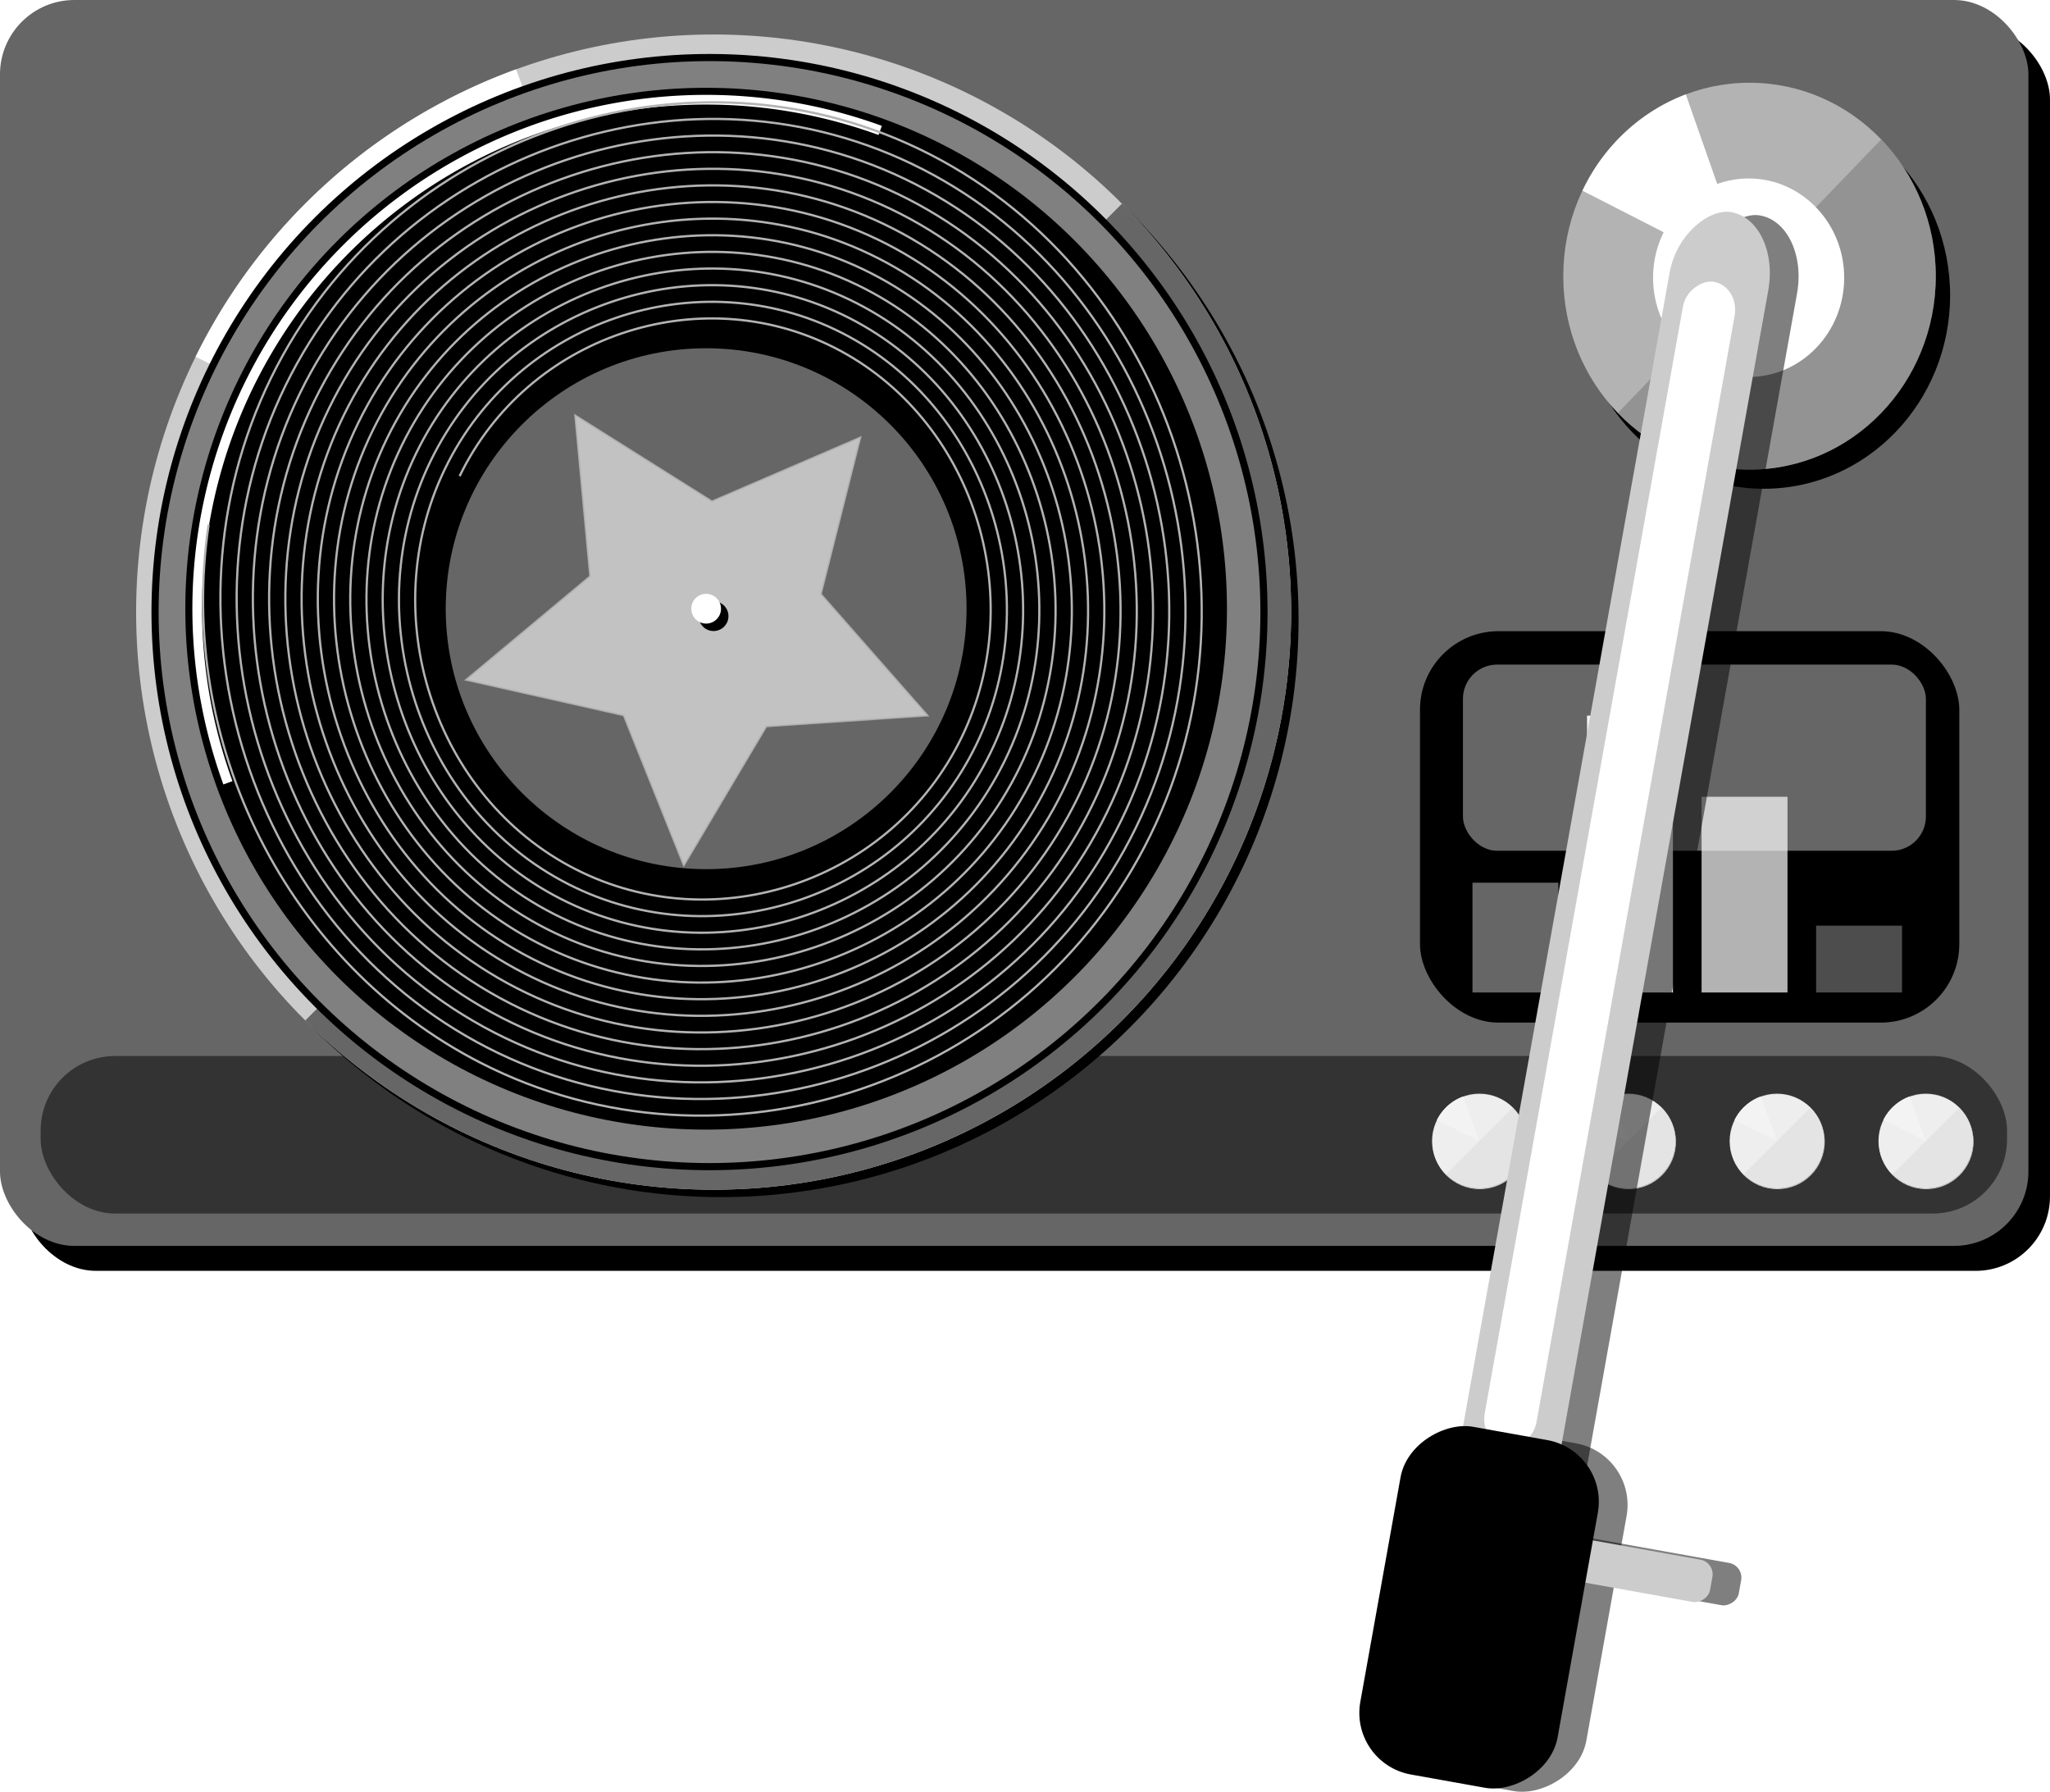<?xml version="1.0" encoding="UTF-8" standalone="no"?>
<!-- Created with Inkscape (http://www.inkscape.org/) -->

<svg
   width="520.674"
   height="455.085"
   viewBox="0 0 137.762 120.408"
   version="1.1"
   id="svg1"
   inkscape:version="1.4 (86a8ad7, 2024-10-11)"
   sodipodi:docname="唱盘.svg"
   xmlns:inkscape="http://www.inkscape.org/namespaces/inkscape"
   xmlns:sodipodi="http://sodipodi.sourceforge.net/DTD/sodipodi-0.dtd"
   xmlns="http://www.w3.org/2000/svg"
   xmlns:svg="http://www.w3.org/2000/svg">
  <sodipodi:namedview
     id="namedview1"
     pagecolor="#ffffff"
     bordercolor="#000000"
     borderopacity="0.25"
     inkscape:showpageshadow="2"
     inkscape:pageopacity="0.0"
     inkscape:pagecheckerboard="0"
     inkscape:deskcolor="#d1d1d1"
     inkscape:document-units="px"
     inkscape:zoom="0.5833135"
     inkscape:cx="342.8688"
     inkscape:cy="179.14895"
     inkscape:window-width="2400"
     inkscape:window-height="1261"
     inkscape:window-x="2391"
     inkscape:window-y="64"
     inkscape:window-maximized="1"
     inkscape:current-layer="g13" />
  <defs
     id="defs1">
    <inkscape:path-effect
       effect="fillet_chamfer"
       id="path-effect1"
       is_visible="true"
       lpeversion="1"
       nodesatellites_param="F,0,0,1,0,0,0,1 @ F,0,0,1,0,0,0,1 @ F,0,0,1,0,0,0,1 @ F,0,0,1,0,0,0,1"
       radius="0"
       unit="px"
       method="auto"
       mode="F"
       chamfer_steps="1"
       flexible="false"
       use_knot_distance="true"
       apply_no_radius="true"
       apply_with_radius="true"
       only_selected="false"
       hide_knots="false" />
  </defs>
  <g
     inkscape:label="图层 1"
     inkscape:groupmode="layer"
     id="layer1"
     transform="translate(-18.757,-4.739)">
    <g
       id="g13"
       inkscape:label="唱盘机">
      <g
         id="g1"
         transform="translate(-2.887,-50.676)"
         inkscape:label="前面板">
        <rect
           style="fill:#000000;fill-opacity:1;stroke:none;stroke-width:2;stroke-miterlimit:10;-inkscape-stroke:none"
           id="rect1"
           width="136.312"
           height="83.712"
           x="23.093"
           y="57.091"
           sodipodi:type="rect"
           rx="5" />
        <rect
           style="fill:#666666;fill-opacity:1;stroke:none;stroke-width:2;stroke-miterlimit:10;-inkscape-stroke:none"
           id="rect1-8"
           width="136.312"
           height="83.712"
           x="21.643"
           y="55.415"
           sodipodi:type="rect"
           rx="5" />
      </g>
      <g
         id="g11"
         transform="translate(-5.132,-56.449)"
         inkscape:label="均衡器">
        <rect
           style="fill:#000000;fill-opacity:1;stroke:none;stroke-width:2.193;stroke-miterlimit:10;-inkscape-stroke:none"
           id="rect4"
           width="36.243"
           height="26.3"
           x="119.313"
           y="103.597"
           rx="5.28" />
        <rect
           style="fill:#666666;fill-opacity:1;stroke:none;stroke-width:1.751;stroke-miterlimit:10;-inkscape-stroke:none"
           id="rect8"
           width="5.773"
           height="7.377"
           x="122.841"
           y="120.496" />
        <rect
           style="fill:#ececec;fill-opacity:1;stroke:none;stroke-width:2.781;stroke-miterlimit:10;-inkscape-stroke:none"
           id="rect9"
           width="5.773"
           height="18.603"
           x="130.539"
           y="109.271" />
        <rect
           style="fill:#b3b3b3;fill-opacity:1;stroke:none;stroke-width:2.338;stroke-miterlimit:10;-inkscape-stroke:none"
           id="rect10"
           width="5.773"
           height="13.15"
           x="138.237"
           y="114.723" />
        <rect
           style="opacity:0.4;fill:#ffffff;fill-opacity:1;stroke:none;stroke-width:2.043;stroke-miterlimit:10;-inkscape-stroke:none"
           id="rect14"
           width="31.111"
           height="12.509"
           x="122.2"
           y="105.842"
           rx="2.3" />
        <rect
           style="fill:#cccccc;fill-opacity:1;stroke:none;stroke-width:0.002;stroke-miterlimit:10;-inkscape-stroke:none"
           id="rect11"
           width="5.773"
           height="5.7220459e-06"
           x="145.934"
           y="127.873" />
        <rect
           style="fill:#4d4d4d;fill-opacity:1;stroke:none;stroke-width:1.366;stroke-miterlimit:10;-inkscape-stroke:none"
           id="rect6"
           width="5.773"
           height="4.49"
           x="145.934"
           y="123.383" />
      </g>
      <g
         id="g4"
         inkscape:label="底边">
        <rect
           style="fill:#333333;fill-opacity:1;stroke:none;stroke-width:2;stroke-miterlimit:10;-inkscape-stroke:none"
           id="rect12"
           width="132.143"
           height="10.584"
           x="24.376"
           y="195.006"
           rx="5"
           transform="translate(-2.887,-119.313)"
           inkscape:label="rect12" />
        <g
           id="g3"
           inkscape:label="控制旋钮">
          <g
             id="g15"
             transform="matrix(0.082,0,0,0.082,132.703,77.643)">
            <circle
               style="opacity:1;fill:#cccccc;fill-opacity:1;stroke:none;stroke-width:3.063;stroke-miterlimit:10;-inkscape-stroke:none"
               id="circle14"
               cx="67.033"
               cy="46.506"
               r="38.809" />
            <path
               style="opacity:1;fill:#666666;fill-opacity:1;stroke:none;stroke-width:3.063;stroke-miterlimit:10;-inkscape-stroke:none"
               id="path14"
               sodipodi:type="arc"
               sodipodi:cx="66.712746"
               sodipodi:cy="45.865009"
               sodipodi:rx="38.808853"
               sodipodi:ry="38.808853"
               sodipodi:start="5.4977871"
               sodipodi:end="2.3561945"
               sodipodi:arc-type="slice"
               d="M 94.155,18.423 A 38.809,38.809 0 0 1 104.199,55.909 38.809,38.809 0 0 1 76.757,83.351 38.809,38.809 0 0 1 39.271,73.307 L 66.713,45.865 Z" />
            <path
               style="opacity:1;fill:#ffffff;fill-opacity:1;stroke:none;stroke-width:3.063;stroke-miterlimit:10;-inkscape-stroke:none"
               id="path15"
               sodipodi:type="arc"
               sodipodi:cx="66.712746"
               sodipodi:cy="45.865009"
               sodipodi:rx="38.808853"
               sodipodi:ry="38.808853"
               sodipodi:start="3.5994486"
               sodipodi:end="4.3633231"
               sodipodi:arc-type="slice"
               d="M 31.901,28.71 A 38.809,38.809 0 0 1 53.439,9.397 L 66.713,45.865 Z" />
            <circle
               style="opacity:0.9;fill:#f2f2f2;fill-opacity:1;stroke:none;stroke-width:3.063;stroke-miterlimit:10;-inkscape-stroke:none"
               id="circle15"
               cx="66.713"
               cy="45.865"
               r="38.809" />
          </g>
          <g
             id="g14"
             transform="matrix(0.082,0,0,0.082,122.703,77.643)">
            <circle
               style="opacity:1;fill:#cccccc;fill-opacity:1;stroke:none;stroke-width:3.063;stroke-miterlimit:10;-inkscape-stroke:none"
               id="circle11"
               cx="67.033"
               cy="46.506"
               r="38.809" />
            <path
               style="opacity:1;fill:#666666;fill-opacity:1;stroke:none;stroke-width:3.063;stroke-miterlimit:10;-inkscape-stroke:none"
               id="path11"
               sodipodi:type="arc"
               sodipodi:cx="66.712746"
               sodipodi:cy="45.865009"
               sodipodi:rx="38.808853"
               sodipodi:ry="38.808853"
               sodipodi:start="5.4977871"
               sodipodi:end="2.3561945"
               sodipodi:arc-type="slice"
               d="M 94.155,18.423 A 38.809,38.809 0 0 1 104.199,55.909 38.809,38.809 0 0 1 76.757,83.351 38.809,38.809 0 0 1 39.271,73.307 L 66.713,45.865 Z" />
            <path
               style="opacity:1;fill:#ffffff;fill-opacity:1;stroke:none;stroke-width:3.063;stroke-miterlimit:10;-inkscape-stroke:none"
               id="path12"
               sodipodi:type="arc"
               sodipodi:cx="66.712746"
               sodipodi:cy="45.865009"
               sodipodi:rx="38.808853"
               sodipodi:ry="38.808853"
               sodipodi:start="3.5994486"
               sodipodi:end="4.3633231"
               sodipodi:arc-type="slice"
               d="M 31.901,28.71 A 38.809,38.809 0 0 1 53.439,9.397 L 66.713,45.865 Z" />
            <circle
               style="opacity:0.9;fill:#f2f2f2;fill-opacity:1;stroke:none;stroke-width:3.063;stroke-miterlimit:10;-inkscape-stroke:none"
               id="circle12"
               cx="66.713"
               cy="45.865"
               r="38.809" />
          </g>
          <g
             id="g8"
             transform="matrix(0.082,0,0,0.082,112.703,77.643)">
            <circle
               style="opacity:1;fill:#cccccc;fill-opacity:1;stroke:none;stroke-width:3.063;stroke-miterlimit:10;-inkscape-stroke:none"
               id="circle7"
               cx="67.033"
               cy="46.506"
               r="38.809" />
            <path
               style="opacity:1;fill:#666666;fill-opacity:1;stroke:none;stroke-width:3.063;stroke-miterlimit:10;-inkscape-stroke:none"
               id="path7"
               sodipodi:type="arc"
               sodipodi:cx="66.712746"
               sodipodi:cy="45.865009"
               sodipodi:rx="38.808853"
               sodipodi:ry="38.808853"
               sodipodi:start="5.4977871"
               sodipodi:end="2.3561945"
               sodipodi:arc-type="slice"
               d="M 94.155,18.423 A 38.809,38.809 0 0 1 104.199,55.909 38.809,38.809 0 0 1 76.757,83.351 38.809,38.809 0 0 1 39.271,73.307 L 66.713,45.865 Z" />
            <path
               style="opacity:1;fill:#ffffff;fill-opacity:1;stroke:none;stroke-width:3.063;stroke-miterlimit:10;-inkscape-stroke:none"
               id="path8"
               sodipodi:type="arc"
               sodipodi:cx="66.712746"
               sodipodi:cy="45.865009"
               sodipodi:rx="38.808853"
               sodipodi:ry="38.808853"
               sodipodi:start="3.5994486"
               sodipodi:end="4.3633231"
               sodipodi:arc-type="slice"
               d="M 31.901,28.71 A 38.809,38.809 0 0 1 53.439,9.397 L 66.713,45.865 Z" />
            <circle
               style="opacity:0.9;fill:#f2f2f2;fill-opacity:1;stroke:none;stroke-width:3.063;stroke-miterlimit:10;-inkscape-stroke:none"
               id="circle8"
               cx="66.713"
               cy="45.865"
               r="38.809" />
          </g>
          <g
             id="g10"
             transform="matrix(0.082,0,0,0.082,142.703,77.643)">
            <circle
               style="opacity:1;fill:#cccccc;fill-opacity:1;stroke:none;stroke-width:3.063;stroke-miterlimit:10;-inkscape-stroke:none"
               id="circle9"
               cx="67.033"
               cy="46.506"
               r="38.809" />
            <path
               style="opacity:1;fill:#666666;fill-opacity:1;stroke:none;stroke-width:3.063;stroke-miterlimit:10;-inkscape-stroke:none"
               id="path9"
               sodipodi:type="arc"
               sodipodi:cx="66.712746"
               sodipodi:cy="45.865009"
               sodipodi:rx="38.808853"
               sodipodi:ry="38.808853"
               sodipodi:start="5.4977871"
               sodipodi:end="2.3561945"
               sodipodi:arc-type="slice"
               d="M 94.155,18.423 A 38.809,38.809 0 0 1 104.199,55.909 38.809,38.809 0 0 1 76.757,83.351 38.809,38.809 0 0 1 39.271,73.307 L 66.713,45.865 Z" />
            <path
               style="opacity:1;fill:#ffffff;fill-opacity:1;stroke:none;stroke-width:3.063;stroke-miterlimit:10;-inkscape-stroke:none"
               id="path10"
               sodipodi:type="arc"
               sodipodi:cx="66.712746"
               sodipodi:cy="45.865009"
               sodipodi:rx="38.808853"
               sodipodi:ry="38.808853"
               sodipodi:start="3.5994486"
               sodipodi:end="4.3633231"
               sodipodi:arc-type="slice"
               d="M 31.901,28.71 A 38.809,38.809 0 0 1 53.439,9.397 L 66.713,45.865 Z" />
            <circle
               style="opacity:0.9;fill:#f2f2f2;fill-opacity:1;stroke:none;stroke-width:3.063;stroke-miterlimit:10;-inkscape-stroke:none"
               id="circle10"
               cx="66.713"
               cy="45.865"
               r="38.809" />
          </g>
        </g>
      </g>
      <g
         id="g2"
         inkscape:label="磁盘">
        <g
           id="g30"
           inkscape:label="底层">
          <circle
             style="display:inline;opacity:1;fill:#000000;fill-opacity:1;stroke:none;stroke-width:3.063;stroke-miterlimit:10;-inkscape-stroke:none"
             id="circle1"
             cx="67.213"
             cy="46.365"
             r="38.809" />
          <circle
             style="display:inline;opacity:1;fill:#cccccc;fill-opacity:1;stroke:none;stroke-width:3.063;stroke-miterlimit:10;-inkscape-stroke:none"
             id="circle28"
             cx="66.713"
             cy="45.865"
             r="38.809" />
          <path
             style="display:inline;opacity:1;fill:#666666;fill-opacity:1;stroke:none;stroke-width:3.063;stroke-miterlimit:10;-inkscape-stroke:none"
             id="path29"
             sodipodi:type="arc"
             sodipodi:cx="66.712746"
             sodipodi:cy="45.865009"
             sodipodi:rx="38.808853"
             sodipodi:ry="38.808853"
             sodipodi:start="5.4977871"
             sodipodi:end="2.3561945"
             sodipodi:arc-type="slice"
             d="M 94.155,18.423 A 38.809,38.809 0 0 1 104.199,55.909 38.809,38.809 0 0 1 76.757,83.351 38.809,38.809 0 0 1 39.271,73.307 L 66.713,45.865 Z" />
          <path
             style="display:inline;opacity:1;fill:#ffffff;fill-opacity:1;stroke:none;stroke-width:3.063;stroke-miterlimit:10;-inkscape-stroke:none"
             id="path30"
             sodipodi:type="arc"
             sodipodi:cx="66.712746"
             sodipodi:cy="45.865009"
             sodipodi:rx="38.808853"
             sodipodi:ry="38.808853"
             sodipodi:start="3.5994486"
             sodipodi:end="4.3633231"
             sodipodi:arc-type="slice"
             d="M 31.901,28.71 A 38.809,38.809 0 0 1 53.439,9.397 L 66.713,45.865 Z" />
        </g>
        <ellipse
           style="display:inline;opacity:1;fill:#808080;fill-opacity:1;stroke:#000000;stroke-width:0.48;stroke-miterlimit:10;stroke-dasharray:none"
           id="ellipse4"
           cx="66.437"
           cy="45.865"
           rx="37.26"
           ry="37.26"
           inkscape:label="第二层" />
        <circle
           style="display:inline;opacity:1;fill:#000000;fill-opacity:1;stroke:none;stroke-width:0.451;stroke-miterlimit:10;stroke-dasharray:none"
           id="circle2"
           cx="66.21"
           cy="45.638"
           inkscape:label="第三层"
           r="35" />
        <path
           style="display:inline;opacity:1;fill:none;fill-opacity:1;stroke:#ffffff;stroke-width:0.651;stroke-miterlimit:10;stroke-dasharray:none"
           id="circle16"
           inkscape:label="白色弧线"
           sodipodi:type="arc"
           sodipodi:cx="66.210037"
           sodipodi:cy="45.63821"
           sodipodi:rx="34.200001"
           sodipodi:ry="34.200001"
           sodipodi:start="2.7925268"
           sodipodi:end="5.0614548"
           sodipodi:arc-type="arc"
           d="M 34.073,57.335 A 34.2,34.2 0 0 1 42.027,21.455 34.2,34.2 0 0 1 77.907,13.501"
           sodipodi:open="true" />
        <circle
           style="display:inline;opacity:1;fill:#666666;fill-opacity:1;stroke:none;stroke-width:0.225;stroke-miterlimit:10;stroke-dasharray:none"
           id="circle5"
           cx="66.21"
           cy="45.638"
           inkscape:label="第四层"
           r="17.5" />
        <path
           sodipodi:type="spiral"
           style="fill:none;fill-rule:evenodd;stroke:#b3b3b3;stroke-width:0.105;stroke-dasharray:none"
           id="path16"
           sodipodi:cx="27.895592"
           sodipodi:cy="108.86085"
           sodipodi:expansion="1"
           sodipodi:revolution="31"
           sodipodi:radius="23.909233"
           sodipodi:argument="-53.251358"
           sodipodi:t0="0.55000001"
           d="m 16.171,102.907 c 3.211,-6.471 11.31,-9.147 17.766,-5.943 6.565,3.258 9.279,11.475 6.027,18.026 -3.306,6.659 -11.641,9.412 -18.285,6.112 -6.752,-3.353 -9.544,-11.806 -6.197,-18.544 3.401,-6.846 11.972,-9.676 18.803,-6.281 6.94,3.448 9.808,12.137 6.366,19.062 -3.496,7.033 -12.303,9.94 -19.322,6.45 -7.127,-3.544 -10.072,-12.469 -6.535,-19.581 3.591,-7.22 12.634,-10.205 19.84,-6.62 7.314,3.639 10.337,12.8 6.704,20.099 -3.686,7.408 -12.965,10.469 -20.359,6.789 -7.501,-3.734 -10.601,-13.131 -6.874,-20.618 3.781,-7.595 13.296,-10.733 20.877,-6.958 7.689,3.829 10.865,13.462 7.043,21.136 -3.876,7.782 -13.628,10.998 -21.395,7.127 -7.876,-3.924 -11.13,-13.793 -7.212,-21.655 3.972,-7.97 13.959,-11.262 21.914,-7.297 8.063,4.019 11.394,14.124 7.381,22.173 -4.067,8.157 -14.29,11.526 -22.432,7.466 -8.251,-4.114 -11.658,-14.455 -7.55,-22.692 4.162,-8.344 14.621,-11.791 22.951,-7.635 8.438,4.209 11.923,14.786 7.72,23.21 -4.257,8.532 -14.952,12.055 -23.469,7.804 -8.625,-4.305 -12.187,-15.118 -7.889,-23.728 4.352,-8.719 15.283,-12.319 23.988,-7.974 8.813,4.4 12.451,15.449 8.058,24.247 -4.447,8.906 -15.614,12.584 -24.506,8.143 -9,-4.495 -12.716,-15.78 -8.227,-24.765 4.542,-9.093 15.945,-12.848 25.025,-8.312 9.187,4.59 12.98,16.111 8.397,25.284 -4.637,9.281 -16.277,13.112 -25.543,8.481 -9.374,-4.685 -13.244,-16.442 -8.566,-25.802 4.733,-9.468 16.608,-13.377 26.061,-8.65 9.562,4.78 13.509,16.773 8.735,26.321 -4.828,9.655 -16.939,13.641 -26.58,8.82 C 9.137,121.728 5.113,109.498 9.982,99.764 14.904,89.921 27.252,85.859 37.08,90.775 c 9.936,4.97 14.037,17.436 9.074,27.358 -5.018,10.03 -17.601,14.17 -27.617,9.158 C 8.413,122.225 4.235,109.524 9.294,99.415 14.407,89.197 27.226,84.981 37.429,90.087 47.74,95.248 51.995,108.185 46.841,118.482 41.633,128.886 28.578,133.18 18.187,127.978 7.689,122.723 3.357,109.549 8.606,99.065 13.91,88.474 27.201,84.103 37.778,89.4 48.464,94.75 52.873,108.16 47.529,118.831 42.13,129.61 28.603,134.058 17.838,128.666 6.966,123.22 2.479,109.575 7.919,98.716 13.412,87.75 27.175,83.225 38.128,88.712 49.188,94.253 53.751,108.134 48.216,119.18 42.628,130.334 28.628,134.936 17.489,129.354 6.242,123.717 1.601,109.6 7.231,98.367 12.915,87.026 27.15,82.347 38.477,88.024 49.911,93.756 54.629,108.109 48.904,119.529 43.125,131.058 28.654,135.814 17.14,130.041 8.01,125.464 2.745,115.244 4.276,105.153"
           transform="matrix(1.418,0,0,1.452,26.713,-112.69)"
           inkscape:label="磁道" />
        <path
           sodipodi:type="star"
           style="opacity:0.9;fill:#cccccc;stroke:#b3b3b3;stroke-width:0.15;stroke-miterlimit:10;stroke-dasharray:none"
           id="path17"
           inkscape:flatsided="false"
           sodipodi:sides="5"
           sodipodi:cx="56.698357"
           sodipodi:cy="35.379776"
           sodipodi:r1="11.78726"
           sodipodi:r2="23.57452"
           sodipodi:arg1="0.79220078"
           sodipodi:arg2="1.4205193"
           inkscape:rounded="0"
           inkscape:randomized="0"
           d="M 64.976,43.771 60.228,58.689 51.276,45.846 35.621,45.939 45.069,33.457 40.142,18.597 54.934,23.725 67.544,14.448 67.237,30.1 79.957,39.226 Z"
           transform="matrix(0.358,-0.595,0.595,0.358,24.622,67.648)"
           inkscape:label="星" />
        <circle
           style="display:inline;opacity:1;fill:#000000;fill-opacity:1;stroke:none;stroke-width:0.013;stroke-miterlimit:10;stroke-dasharray:none"
           id="circle6"
           cx="66.71"
           cy="46.138"
           inkscape:label="白点阴影"
           r="1" />
        <circle
           style="display:inline;opacity:1;fill:#ffffff;fill-opacity:1;stroke:none;stroke-width:0.013;stroke-miterlimit:10;stroke-dasharray:none"
           id="circle13"
           cx="66.21"
           cy="45.638"
           inkscape:label="白点"
           r="1" />
      </g>
      <g
         id="g28"
         transform="matrix(0.494,0,0,0.513,114.62,-41.86)"
         inkscape:label="唱臂底盘">
        <circle
           style="opacity:1;fill:#000000;fill-opacity:1;stroke:none;stroke-width:2;stroke-miterlimit:10;-inkscape-stroke:none"
           id="circle18"
           cx="45.89"
           cy="129.513"
           r="25.338" />
        <circle
           style="display:inline;opacity:1;fill:#b3b3b3;fill-opacity:1;stroke:none;stroke-width:2;stroke-miterlimit:10;-inkscape-stroke:none"
           id="circle30"
           cx="43.941"
           cy="127.011"
           r="25.338" />
        <path
           style="opacity:0.4;fill:#666666;fill-opacity:1;stroke:none;stroke-width:2;stroke-miterlimit:10;-inkscape-stroke:none"
           id="path18"
           sodipodi:type="arc"
           sodipodi:cx="43.940609"
           sodipodi:cy="127.0108"
           sodipodi:rx="25.338013"
           sodipodi:ry="25.338013"
           sodipodi:start="5.4977871"
           sodipodi:end="2.3561945"
           sodipodi:arc-type="slice"
           d="m 61.857,109.094 a 25.338,25.338 0 0 1 6.558,24.475 25.338,25.338 0 0 1 -17.917,17.917 25.338,25.338 0 0 1 -24.475,-6.558 L 43.941,127.011 Z" />
        <path
           style="opacity:1;fill:#ffffff;fill-opacity:1;stroke:none;stroke-width:2;stroke-miterlimit:10;-inkscape-stroke:none"
           id="path19"
           sodipodi:type="arc"
           sodipodi:cx="43.940609"
           sodipodi:cy="127.0108"
           sodipodi:rx="25.338013"
           sodipodi:ry="25.338013"
           sodipodi:start="3.5994486"
           sodipodi:end="4.3633231"
           sodipodi:arc-type="slice"
           d="m 21.212,115.811 a 25.338,25.338 0 0 1 14.062,-12.61 l 8.666,23.81 z" />
        <circle
           style="opacity:1;fill:#ffffff;fill-opacity:1;stroke:none;stroke-width:2.167;stroke-miterlimit:10;-inkscape-stroke:none"
           id="path28"
           cx="43.818"
           cy="127.209"
           r="13" />
      </g>
      <g
         id="g12"
         style="display:inline"
         inkscape:label="唱臂"
         inkscape:transform-center-x="9.9919127"
         inkscape:transform-center-y="49.683669"
         transform="rotate(-79.845,68.061,87.728)">
        <title
           id="title14">唱臂</title>
        <rect
           style="display:inline;opacity:0.5;fill:#000000;fill-opacity:1;stroke:none;stroke-width:1.944;stroke-miterlimit:10;-inkscape-stroke:none"
           id="rect3-8"
           width="93.975"
           height="6.735"
           x="53.563"
           y="138.237"
           rx="4.726"
           transform="translate(0.124,1.94)" />
        <rect
           style="display:inline;opacity:0.5;fill:#000000;fill-opacity:1;stroke:none;stroke-width:1.792;stroke-miterlimit:10;-inkscape-stroke:none"
           id="rect2-7"
           width="23.734"
           height="13.471"
           x="40.413"
           y="134.708"
           rx="4.205"
           transform="translate(0.124,1.94)" />
        <rect
           style="display:inline;opacity:0.5;fill:#000000;fill-opacity:1;stroke:none;stroke-width:2;stroke-miterlimit:10;-inkscape-stroke:none"
           id="rect5-5"
           width="2.887"
           height="16.678"
           x="55.166"
           y="139.84"
           rx="1"
           transform="translate(0.124,1.94)" />
        <rect
           style="display:inline;fill:#cccccc;fill-opacity:1;stroke:none;stroke-width:1.944;stroke-miterlimit:10;-inkscape-stroke:none"
           id="rect3"
           width="93.975"
           height="6.735"
           x="53.563"
           y="138.237"
           rx="4.726" />
        <rect
           style="display:inline;fill:#cccccc;fill-opacity:1;stroke:none;stroke-width:2;stroke-miterlimit:10;-inkscape-stroke:none"
           id="rect5"
           width="2.887"
           height="16.678"
           x="55.166"
           y="139.84"
           rx="1" />
        <rect
           style="display:inline;opacity:1;fill:#ffffff;fill-opacity:1;stroke:none;stroke-width:2.279;stroke-miterlimit:10;-inkscape-stroke:none"
           id="rect13"
           width="79.542"
           height="3.528"
           x="60.298"
           y="20.848"
           rx="2"
           transform="translate(2.887,118.672)" />
        <rect
           style="display:inline;fill:#000000;fill-opacity:1;stroke:none;stroke-width:1.792;stroke-miterlimit:10;-inkscape-stroke:none"
           id="rect2"
           width="23.734"
           height="13.471"
           x="40.413"
           y="134.708"
           rx="4.205" />
      </g>
    </g>
  </g>
</svg>
